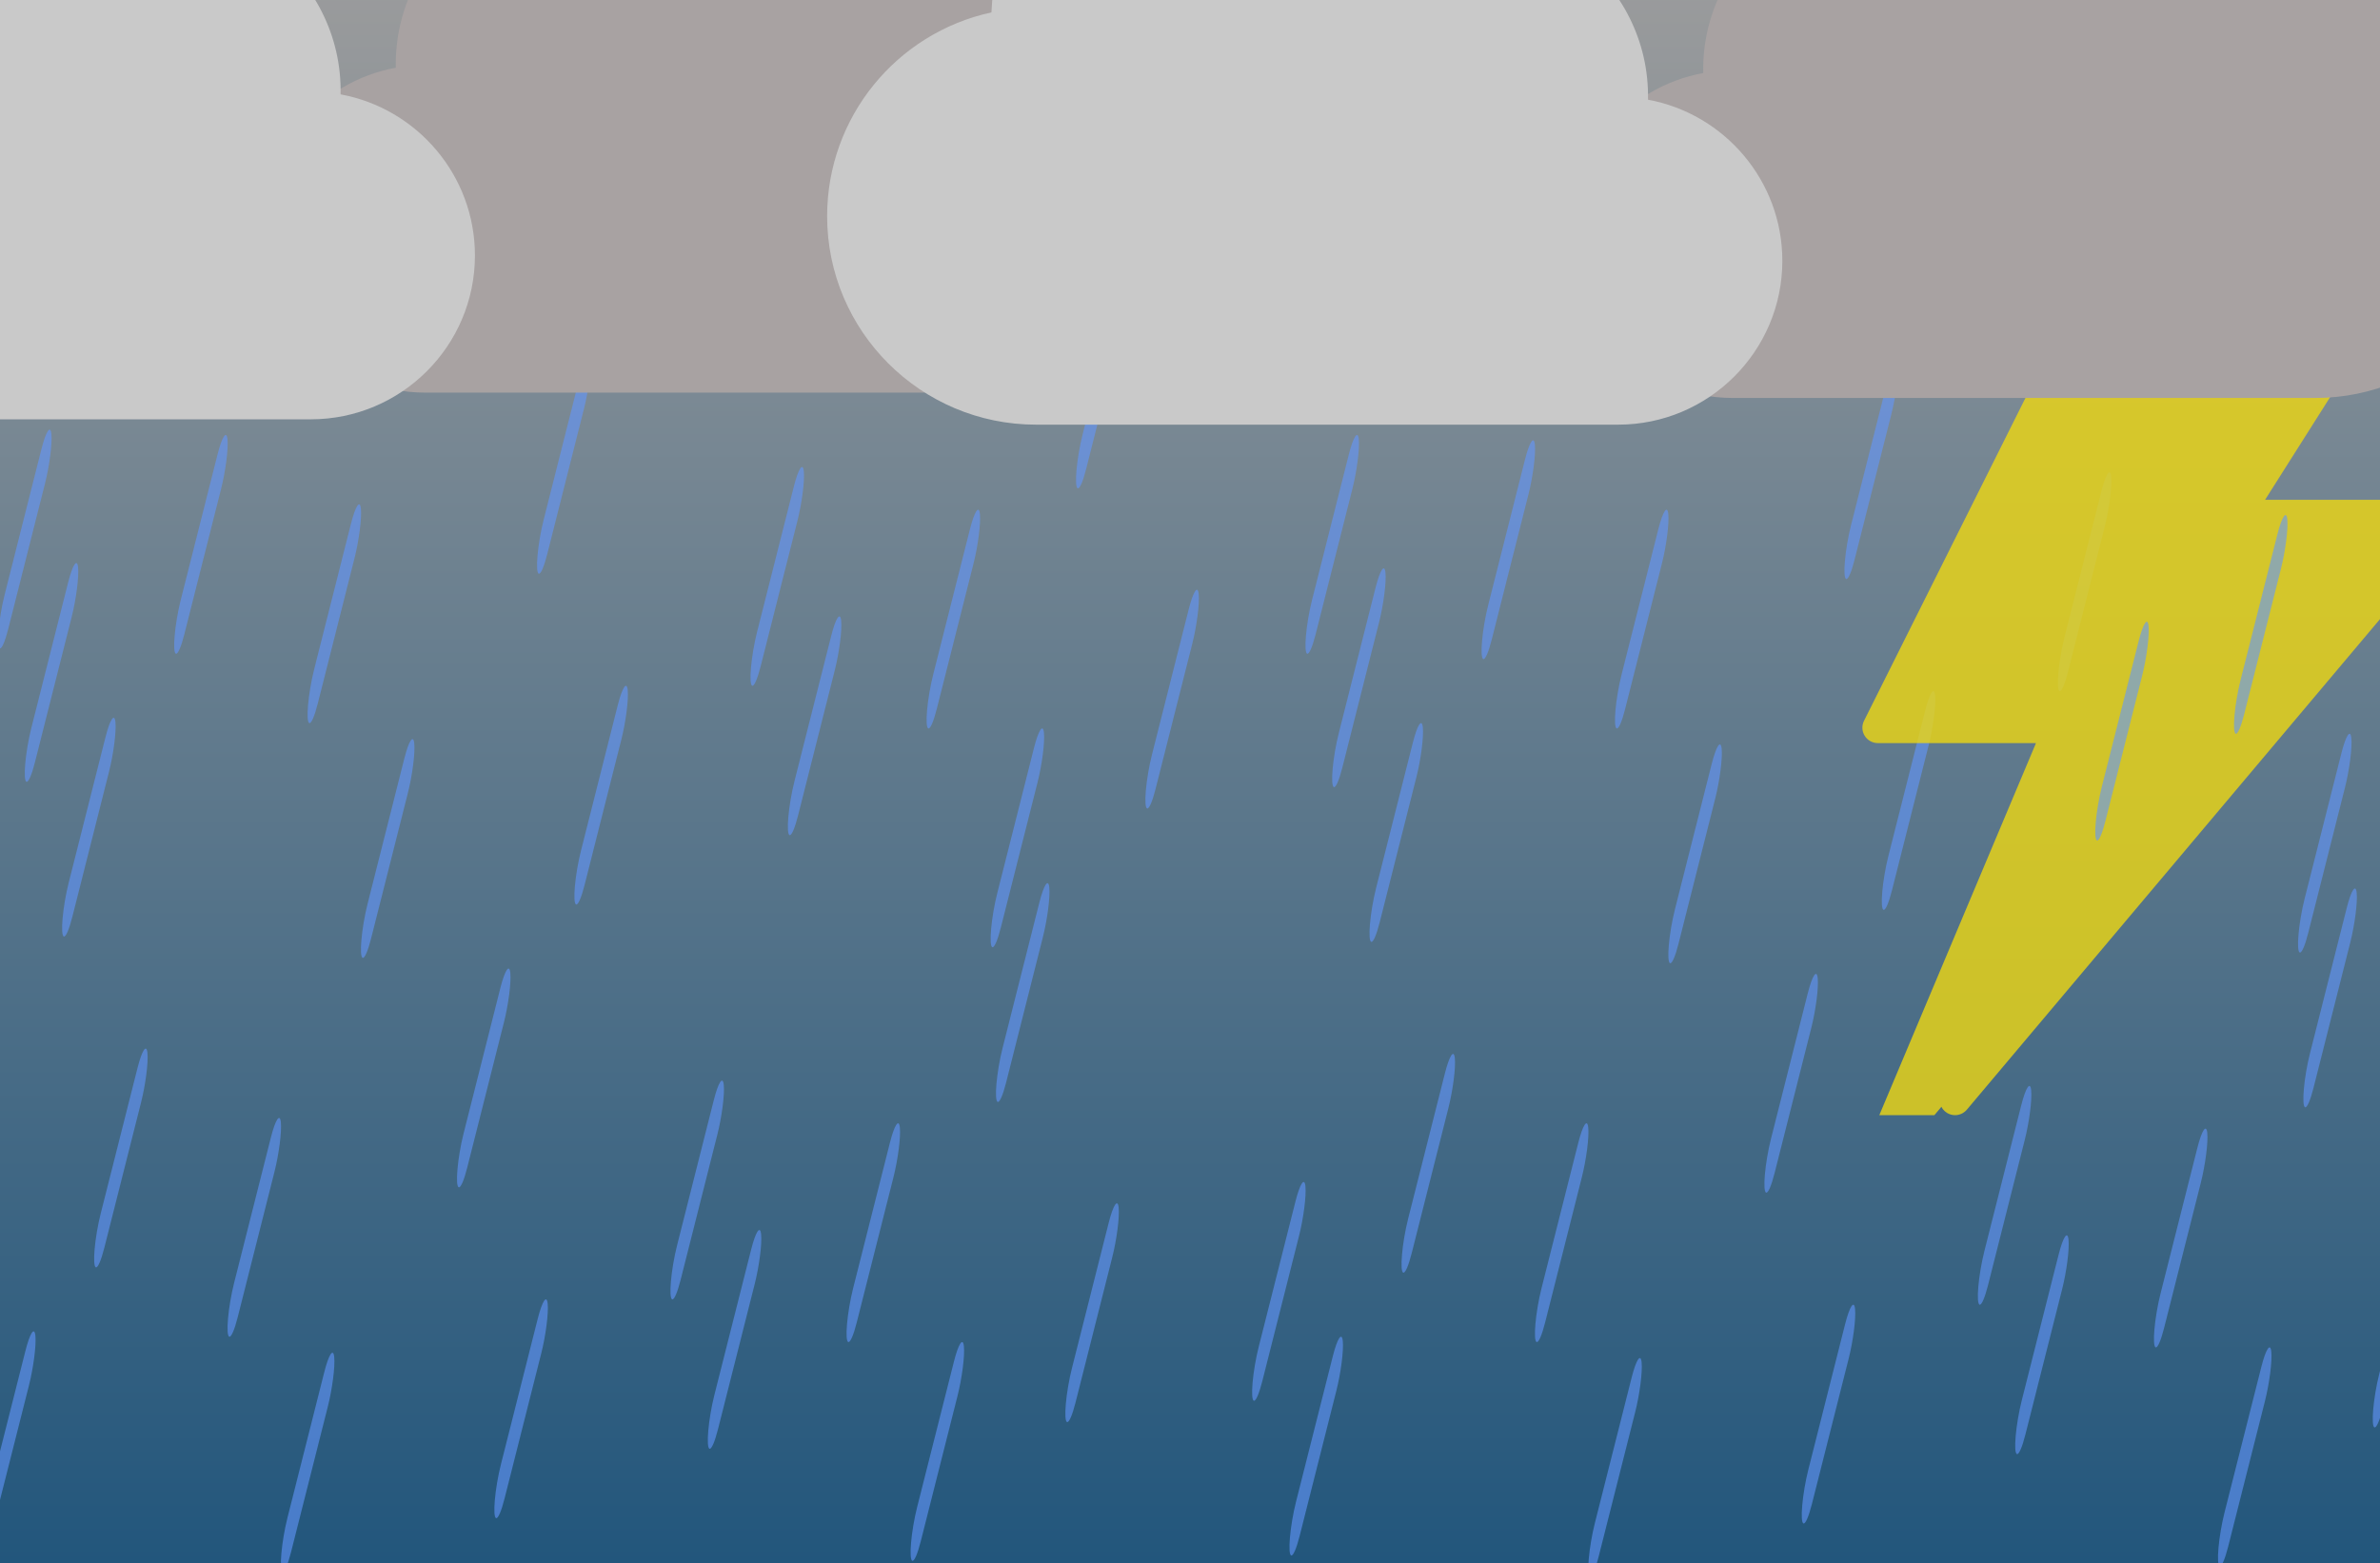 <svg width="446" height="293" viewBox="0 0 446 293" fill="none" xmlns="http://www.w3.org/2000/svg">
<rect x="-1" y="-2" width="447" height="295" fill="url(#paint0_linear)"/>
<path d="M9.632 81.334C9.449 79.546 8.612 80.82 7.763 84.18L0.883 111.393C-0.269 115.948 -0.739 121.395 -0.015 121.524C0.346 121.589 0.942 120.254 1.545 117.871L8.425 90.658C9.274 87.297 9.815 83.123 9.632 81.334Z" fill="#6297FE" fill-opacity="0.6"/>
<path d="M14.632 106.334C14.449 104.546 13.612 105.82 12.763 109.181L5.883 136.393C4.731 140.948 4.261 146.395 4.985 146.524C5.346 146.589 5.942 145.254 6.545 142.871L13.425 115.658C14.274 112.297 14.815 108.123 14.632 106.334Z" fill="#6297FE" fill-opacity="0.6"/>
<path d="M-0.368 221.334C-0.551 219.546 -1.388 220.82 -2.237 224.181L-9.117 251.393C-10.269 255.948 -10.739 261.395 -10.015 261.524C-9.654 261.589 -9.058 260.254 -8.455 257.871L-1.575 230.658C-0.726 227.297 -0.185 223.123 -0.368 221.334Z" fill="#6297FE" fill-opacity="0.6"/>
<path d="M42.632 82.334C42.449 80.546 41.612 81.82 40.763 85.18L33.883 112.393C32.731 116.948 32.261 122.395 32.985 122.524C33.346 122.589 33.942 121.254 34.545 118.871L41.425 91.658C42.275 88.297 42.815 84.123 42.632 82.334Z" fill="#6297FE" fill-opacity="0.6"/>
<path d="M27.632 197.334C27.449 195.546 26.612 196.82 25.763 200.181L18.883 227.393C17.731 231.948 17.261 237.395 17.985 237.524C18.346 237.589 18.942 236.254 19.545 233.871L26.425 206.658C27.274 203.297 27.815 199.123 27.632 197.334Z" fill="#6297FE" fill-opacity="0.6"/>
<path d="M21.632 135.334C21.449 133.546 20.612 134.82 19.763 138.181L12.883 165.393C11.731 169.948 11.261 175.395 11.985 175.524C12.346 175.589 12.942 174.254 13.545 171.871L20.425 144.658C21.274 141.297 21.815 137.123 21.632 135.334Z" fill="#6297FE" fill-opacity="0.6"/>
<path d="M6.632 250.334C6.449 248.546 5.612 249.82 4.763 253.181L-2.117 280.393C-3.269 284.948 -3.739 290.395 -3.015 290.524C-2.654 290.589 -2.058 289.254 -1.455 286.871L5.425 259.658C6.274 256.297 6.815 252.123 6.632 250.334Z" fill="#6297FE" fill-opacity="0.6"/>
<path d="M67.632 95.334C67.449 93.546 66.612 94.82 65.763 98.18L58.883 125.393C57.731 129.948 57.261 135.395 57.985 135.524C58.346 135.589 58.942 134.254 59.545 131.871L66.425 104.658C67.275 101.297 67.815 97.123 67.632 95.334Z" fill="#6297FE" fill-opacity="0.6"/>
<path d="M52.632 210.334C52.449 208.546 51.612 209.82 50.763 213.181L43.883 240.393C42.731 244.948 42.261 250.395 42.985 250.524C43.346 250.589 43.942 249.254 44.545 246.871L51.425 219.658C52.275 216.297 52.815 212.123 52.632 210.334Z" fill="#6297FE" fill-opacity="0.6"/>
<path d="M110.632 67.334C110.449 65.546 109.612 66.82 108.763 70.18L101.883 97.393C100.731 101.948 100.261 107.395 100.985 107.524C101.346 107.589 101.942 106.254 102.545 103.871L109.425 76.658C110.274 73.297 110.815 69.123 110.632 67.334Z" fill="#6297FE" fill-opacity="0.6"/>
<path d="M95.632 182.334C95.449 180.546 94.612 181.82 93.763 185.181L86.883 212.393C85.731 216.948 85.261 222.395 85.985 222.524C86.346 222.589 86.942 221.254 87.545 218.871L94.425 191.658C95.275 188.297 95.815 184.123 95.632 182.334Z" fill="#6297FE" fill-opacity="0.6"/>
<path d="M117.632 129.334C117.449 127.546 116.612 128.82 115.763 132.181L108.883 159.393C107.731 163.948 107.261 169.395 107.985 169.524C108.346 169.589 108.942 168.254 109.545 165.871L116.425 138.658C117.274 135.297 117.815 131.123 117.632 129.334Z" fill="#6297FE" fill-opacity="0.6"/>
<path d="M102.632 244.334C102.449 242.546 101.612 243.82 100.763 247.181L93.883 274.393C92.731 278.948 92.261 284.395 92.985 284.524C93.346 284.589 93.942 283.254 94.545 280.871L101.425 253.658C102.274 250.297 102.815 246.123 102.632 244.334Z" fill="#6297FE" fill-opacity="0.6"/>
<path d="M150.632 88.334C150.449 86.546 149.612 87.82 148.763 91.18L141.883 118.393C140.731 122.948 140.261 128.395 140.985 128.524C141.346 128.589 141.942 127.254 142.545 124.871L149.425 97.658C150.274 94.297 150.815 90.123 150.632 88.334Z" fill="#6297FE" fill-opacity="0.6"/>
<path d="M135.632 203.334C135.449 201.546 134.612 202.82 133.763 206.181L126.883 233.393C125.731 237.948 125.261 243.395 125.985 243.524C126.346 243.589 126.942 242.254 127.545 239.871L134.425 212.658C135.274 209.297 135.815 205.123 135.632 203.334Z" fill="#6297FE" fill-opacity="0.6"/>
<path d="M157.632 116.334C157.449 114.546 156.612 115.82 155.763 119.181L148.883 146.393C147.731 150.948 147.261 156.395 147.985 156.524C148.346 156.589 148.942 155.254 149.545 152.871L156.425 125.658C157.274 122.297 157.815 118.123 157.632 116.334Z" fill="#6297FE" fill-opacity="0.6"/>
<path d="M142.632 231.334C142.449 229.546 141.612 230.82 140.763 234.181L133.883 261.393C132.731 265.948 132.261 271.395 132.985 271.524C133.346 271.589 133.942 270.254 134.545 267.871L141.425 240.658C142.274 237.297 142.815 233.123 142.632 231.334Z" fill="#6297FE" fill-opacity="0.6"/>
<path d="M77.632 139.334C77.449 137.546 76.612 138.82 75.763 142.181L68.883 169.393C67.731 173.948 67.261 179.395 67.985 179.524C68.346 179.589 68.942 178.254 69.545 175.871L76.425 148.658C77.275 145.297 77.815 141.123 77.632 139.334Z" fill="#6297FE" fill-opacity="0.6"/>
<path d="M62.632 254.334C62.449 252.546 61.612 253.82 60.763 257.181L53.883 284.393C52.731 288.948 52.261 294.395 52.985 294.524C53.346 294.589 53.942 293.254 54.545 290.871L61.425 263.658C62.275 260.297 62.815 256.123 62.632 254.334Z" fill="#6297FE" fill-opacity="0.6"/>
<path d="M183.632 96.334C183.449 94.546 182.612 95.82 181.763 99.18L174.883 126.393C173.731 130.948 173.261 136.395 173.985 136.524C174.346 136.589 174.942 135.254 175.545 132.871L182.425 105.658C183.274 102.297 183.815 98.123 183.632 96.334Z" fill="#6297FE" fill-opacity="0.6"/>
<path d="M168.632 211.334C168.449 209.546 167.612 210.82 166.763 214.181L159.883 241.393C158.731 245.948 158.261 251.395 158.985 251.524C159.346 251.589 159.942 250.254 160.545 247.871L167.425 220.658C168.274 217.297 168.815 213.123 168.632 211.334Z" fill="#6297FE" fill-opacity="0.6"/>
<path d="M211.632 51.334C211.449 49.546 210.612 50.82 209.763 54.181L202.883 81.393C201.731 85.948 201.261 91.395 201.985 91.524C202.346 91.589 202.942 90.254 203.545 87.871L210.425 60.658C211.274 57.297 211.815 53.123 211.632 51.334Z" fill="#6297FE" fill-opacity="0.6"/>
<path d="M196.632 166.334C196.449 164.546 195.612 165.82 194.763 169.181L187.883 196.393C186.731 200.948 186.261 206.395 186.985 206.524C187.346 206.589 187.942 205.254 188.545 202.871L195.425 175.658C196.274 172.297 196.815 168.123 196.632 166.334Z" fill="#6297FE" fill-opacity="0.6"/>
<path d="M224.632 111.334C224.449 109.546 223.612 110.82 222.763 114.181L215.883 141.393C214.731 145.948 214.261 151.395 214.985 151.524C215.346 151.589 215.942 150.254 216.545 147.871L223.425 120.658C224.274 117.297 224.815 113.123 224.632 111.334Z" fill="#6297FE" fill-opacity="0.6"/>
<path d="M209.632 226.334C209.449 224.546 208.612 225.82 207.763 229.181L200.883 256.393C199.731 260.948 199.261 266.395 199.985 266.524C200.346 266.589 200.942 265.254 201.545 262.871L208.425 235.658C209.274 232.297 209.815 228.123 209.632 226.334Z" fill="#6297FE" fill-opacity="0.6"/>
<path d="M195.632 137.334C195.449 135.546 194.612 136.82 193.763 140.181L186.883 167.393C185.731 171.948 185.261 177.395 185.985 177.524C186.346 177.589 186.942 176.254 187.545 173.871L194.425 146.658C195.274 143.297 195.815 139.123 195.632 137.334Z" fill="#6297FE" fill-opacity="0.6"/>
<path d="M180.632 252.334C180.449 250.546 179.612 251.82 178.763 255.181L171.883 282.393C170.731 286.948 170.261 292.395 170.985 292.524C171.346 292.589 171.942 291.254 172.545 288.871L179.425 261.658C180.274 258.297 180.815 254.123 180.632 252.334Z" fill="#6297FE" fill-opacity="0.6"/>
<path d="M49 42.883C49 27.858 59.869 15.318 74.175 12.687C73.723 -9.395 95.243 -26.478 117.307 -19.924C123.987 -34.037 138.307 -44 155.281 -44C177.894 -44 196.388 -26.051 197.206 -3.678C215.047 0.198 228 16.02 228 34.509C228 56.058 210.436 73.588 188.844 73.588H79.766C62.803 73.588 49 59.813 49 42.883Z" fill="#A8A2A2"/>
<path d="M89 47.883C89 32.858 78.131 20.318 63.825 17.687C64.277 -4.395 42.757 -21.478 20.693 -14.924C14.013 -29.037 -0.307 -39 -17.281 -39C-39.894 -39 -58.388 -21.051 -59.206 1.322C-77.047 5.198 -90 21.02 -90 39.509C-90 61.058 -72.436 78.588 -50.844 78.588H58.234C75.197 78.588 89 64.813 89 47.883Z" fill="#C9C9C9"/>
<path d="M254.632 82.334C254.449 80.545 253.612 81.82 252.763 85.18L245.883 112.393C244.731 116.948 244.261 122.395 244.985 122.524C245.346 122.588 245.942 121.254 246.545 118.87L253.425 91.657C254.274 88.297 254.815 84.122 254.632 82.334Z" fill="#6297FE" fill-opacity="0.6"/>
<path d="M259.632 107.334C259.449 105.545 258.612 106.819 257.763 110.18L250.883 137.393C249.731 141.948 249.261 147.395 249.985 147.524C250.346 147.588 250.942 146.254 251.545 143.87L258.425 116.657C259.274 113.297 259.815 109.122 259.632 107.334Z" fill="#6297FE" fill-opacity="0.6"/>
<path d="M244.632 222.334C244.449 220.545 243.612 221.819 242.763 225.18L235.883 252.393C234.731 256.948 234.261 262.395 234.985 262.524C235.346 262.588 235.942 261.254 236.545 258.87L243.425 231.657C244.274 228.297 244.815 224.122 244.632 222.334Z" fill="#6297FE" fill-opacity="0.6"/>
<path d="M287.632 83.334C287.449 81.545 286.612 82.82 285.763 86.18L278.883 113.393C277.731 117.948 277.261 123.395 277.985 123.524C278.346 123.588 278.942 122.254 279.545 119.87L286.425 92.657C287.274 89.297 287.815 85.122 287.632 83.334Z" fill="#6297FE" fill-opacity="0.6"/>
<path d="M272.632 198.334C272.449 196.545 271.612 197.819 270.763 201.18L263.883 228.393C262.731 232.948 262.261 238.395 262.985 238.524C263.346 238.588 263.942 237.254 264.545 234.87L271.425 207.657C272.274 204.297 272.815 200.122 272.632 198.334Z" fill="#6297FE" fill-opacity="0.6"/>
<path d="M266.632 136.334C266.449 134.545 265.612 135.819 264.763 139.18L257.883 166.393C256.731 170.948 256.261 176.395 256.985 176.524C257.346 176.588 257.942 175.254 258.545 172.87L265.425 145.657C266.274 142.297 266.815 138.122 266.632 136.334Z" fill="#6297FE" fill-opacity="0.6"/>
<path d="M251.632 251.334C251.449 249.545 250.612 250.819 249.763 254.18L242.883 281.393C241.731 285.948 241.261 291.395 241.985 291.524C242.346 291.588 242.942 290.254 243.545 287.87L250.425 260.657C251.274 257.297 251.815 253.122 251.632 251.334Z" fill="#6297FE" fill-opacity="0.6"/>
<path d="M312.632 96.334C312.449 94.545 311.612 95.82 310.763 99.18L303.883 126.393C302.731 130.948 302.261 136.395 302.985 136.524C303.346 136.588 303.942 135.254 304.545 132.87L311.425 105.657C312.274 102.297 312.815 98.122 312.632 96.334Z" fill="#6297FE" fill-opacity="0.6"/>
<path d="M297.632 211.334C297.449 209.545 296.612 210.819 295.763 214.18L288.883 241.393C287.731 245.948 287.261 251.395 287.985 251.524C288.346 251.588 288.942 250.254 289.545 247.87L296.425 220.657C297.274 217.297 297.815 213.122 297.632 211.334Z" fill="#6297FE" fill-opacity="0.6"/>
<path d="M355.632 68.334C355.449 66.545 354.612 67.82 353.763 71.18L346.883 98.393C345.731 102.948 345.261 108.395 345.985 108.524C346.346 108.588 346.942 107.254 347.545 104.87L354.425 77.657C355.274 74.297 355.815 70.122 355.632 68.334Z" fill="#6297FE" fill-opacity="0.6"/>
<path d="M340.632 183.334C340.449 181.545 339.612 182.819 338.763 186.18L331.883 213.393C330.731 217.948 330.261 223.395 330.985 223.524C331.346 223.588 331.942 222.254 332.545 219.87L339.425 192.657C340.274 189.297 340.815 185.122 340.632 183.334Z" fill="#6297FE" fill-opacity="0.6"/>
<path d="M362.632 130.334C362.449 128.545 361.612 129.819 360.763 133.18L353.883 160.393C352.731 164.948 352.261 170.395 352.985 170.524C353.346 170.588 353.942 169.254 354.545 166.87L361.425 139.657C362.274 136.297 362.815 132.122 362.632 130.334Z" fill="#6297FE" fill-opacity="0.6"/>
<path d="M347.632 245.334C347.449 243.545 346.612 244.819 345.763 248.18L338.883 275.393C337.731 279.948 337.261 285.395 337.985 285.524C338.346 285.588 338.942 284.254 339.545 281.87L346.425 254.657C347.274 251.297 347.815 247.122 347.632 245.334Z" fill="#6297FE" fill-opacity="0.6"/>
<path d="M395.632 89.334C395.449 87.545 394.612 88.82 393.763 92.18L386.883 119.393C385.731 123.948 385.261 129.395 385.985 129.524C386.346 129.588 386.942 128.254 387.545 125.87L394.425 98.657C395.274 95.297 395.815 91.122 395.632 89.334Z" fill="#6297FE" fill-opacity="0.6"/>
<path d="M380.632 204.334C380.449 202.545 379.612 203.819 378.763 207.18L371.883 234.393C370.731 238.948 370.261 244.395 370.985 244.524C371.346 244.588 371.942 243.254 372.545 240.87L379.425 213.657C380.274 210.297 380.815 206.122 380.632 204.334Z" fill="#6297FE" fill-opacity="0.6"/>
<g opacity="0.8" clip-path="url(#clip0)">
<path d="M461.247 95.333C460.774 94.318 459.756 93.667 458.634 93.667H424.467L458.187 40.426C458.75 39.538 458.784 38.414 458.277 37.494C457.769 36.571 456.8 36 455.751 36H409.618C408.525 36 407.527 36.617 407.037 37.594L363.787 124.095C363.34 124.986 363.389 126.047 363.914 126.897C364.442 127.747 365.367 128.266 366.368 128.266H396.017L363.709 204.998C363.158 206.31 363.649 207.832 364.862 208.576C365.329 208.861 365.848 209 366.365 209C367.192 209 368.008 208.645 368.573 207.976L460.84 98.409C461.564 97.55 461.719 96.351 461.247 95.333Z" fill="#EDD712"/>
<path d="M446.764 106.333C446.291 105.318 445.273 104.667 444.151 104.667H409.984L443.704 51.426C444.266 50.538 444.301 49.414 443.794 48.494C443.286 47.571 442.317 47 441.268 47H395.134C394.042 47 393.044 47.617 392.554 48.594L349.304 135.095C348.857 135.986 348.906 137.047 349.431 137.897C349.959 138.747 350.884 139.266 351.885 139.266H381.534L349.226 215.998C348.675 217.31 349.166 218.832 350.379 219.576C350.846 219.861 351.365 220 351.881 220C352.709 220 353.525 219.645 354.09 218.976L446.357 109.409C447.08 108.55 447.236 107.351 446.764 106.333Z" fill="#EDD712"/>
</g>
<path d="M402.632 117.334C402.449 115.545 401.612 116.819 400.763 120.18L393.883 147.393C392.731 151.948 392.261 157.395 392.985 157.524C393.346 157.588 393.942 156.254 394.545 153.87L401.425 126.657C402.274 123.297 402.815 119.122 402.632 117.334Z" fill="#6297FE" fill-opacity="0.6"/>
<path d="M387.632 232.334C387.449 230.545 386.612 231.819 385.763 235.18L378.883 262.393C377.731 266.948 377.261 272.395 377.985 272.524C378.346 272.588 378.942 271.254 379.545 268.87L386.425 241.657C387.274 238.297 387.815 234.122 387.632 232.334Z" fill="#6297FE" fill-opacity="0.6"/>
<path d="M322.632 140.334C322.449 138.545 321.612 139.819 320.763 143.18L313.883 170.393C312.731 174.948 312.261 180.395 312.985 180.524C313.346 180.588 313.942 179.254 314.545 176.87L321.425 149.657C322.274 146.297 322.815 142.122 322.632 140.334Z" fill="#6297FE" fill-opacity="0.6"/>
<path d="M307.632 255.334C307.449 253.545 306.612 254.819 305.763 258.18L298.883 285.393C297.731 289.948 297.261 295.395 297.985 295.524C298.346 295.588 298.942 294.254 299.545 291.87L306.425 264.657C307.274 261.297 307.815 257.122 307.632 255.334Z" fill="#6297FE" fill-opacity="0.6"/>
<path d="M428.632 97.334C428.449 95.545 427.612 96.82 426.763 100.18L419.883 127.393C418.731 131.948 418.261 137.395 418.985 137.524C419.346 137.588 419.942 136.254 420.545 133.87L427.425 106.657C428.274 103.297 428.815 99.122 428.632 97.334Z" fill="#6297FE" fill-opacity="0.6"/>
<path d="M413.632 212.334C413.449 210.545 412.612 211.819 411.763 215.18L404.883 242.393C403.731 246.948 403.261 252.395 403.985 252.524C404.346 252.588 404.942 251.254 405.545 248.87L412.425 221.657C413.274 218.297 413.815 214.122 413.632 212.334Z" fill="#6297FE" fill-opacity="0.6"/>
<path d="M456.632 52.334C456.449 50.545 455.612 51.819 454.763 55.18L447.883 82.393C446.731 86.948 446.261 92.395 446.985 92.524C447.346 92.588 447.942 91.254 448.545 88.87L455.425 61.657C456.274 58.297 456.815 54.122 456.632 52.334Z" fill="#6297FE" fill-opacity="0.6"/>
<path d="M441.632 167.334C441.449 165.545 440.612 166.819 439.763 170.18L432.883 197.393C431.731 201.948 431.261 207.395 431.985 207.524C432.346 207.588 432.942 206.254 433.545 203.87L440.425 176.657C441.274 173.297 441.815 169.122 441.632 167.334Z" fill="#6297FE" fill-opacity="0.6"/>
<path d="M454.632 227.334C454.449 225.545 453.612 226.819 452.763 230.18L445.883 257.393C444.731 261.948 444.261 267.395 444.985 267.524C445.346 267.588 445.942 266.254 446.545 263.87L453.425 236.657C454.274 233.297 454.815 229.122 454.632 227.334Z" fill="#6297FE" fill-opacity="0.6"/>
<path d="M440.632 138.334C440.449 136.545 439.612 137.819 438.763 141.18L431.883 168.393C430.731 172.948 430.261 178.395 430.985 178.524C431.346 178.588 431.942 177.254 432.545 174.87L439.425 147.657C440.274 144.297 440.815 140.122 440.632 138.334Z" fill="#6297FE" fill-opacity="0.6"/>
<path d="M425.632 253.334C425.449 251.545 424.612 252.819 423.763 256.18L416.883 283.393C415.731 287.948 415.261 293.395 415.985 293.524C416.346 293.588 416.942 292.254 417.545 289.87L424.425 262.657C425.274 259.297 425.815 255.122 425.632 253.334Z" fill="#6297FE" fill-opacity="0.6"/>
<path d="M294 43.883C294 28.858 304.869 16.317 319.175 13.687C318.723 -8.395 340.243 -25.478 362.307 -18.924C368.987 -33.038 383.307 -43 400.281 -43C422.894 -43 441.388 -25.051 442.206 -2.678C460.047 1.198 473 17.02 473 35.508C473 57.058 455.436 74.588 433.844 74.588H324.766C307.803 74.588 294 60.812 294 43.883Z" fill="#A8A2A2"/>
<path d="M334 48.883C334 33.858 323.131 21.317 308.825 18.686C309.277 -3.395 287.757 -20.478 265.693 -13.924C259.013 -28.038 244.693 -38 227.719 -38C205.106 -38 186.612 -20.051 185.794 2.322C167.953 6.198 155 22.02 155 40.508C155 62.058 172.564 79.588 194.156 79.588H303.234C320.197 79.588 334 65.812 334 48.883Z" fill="#C9C9C9"/>
<defs>
<linearGradient id="paint0_linear" x1="222.5" y1="-2" x2="222.5" y2="293" gradientUnits="userSpaceOnUse">
<stop stop-color="#9A9B9C"/>
<stop offset="1" stop-color="#22567C"/>
</linearGradient>
<clipPath id="clip0">
<rect width="173" height="173" fill="white" transform="translate(326 36)"/>
</clipPath>
</defs>
</svg>
